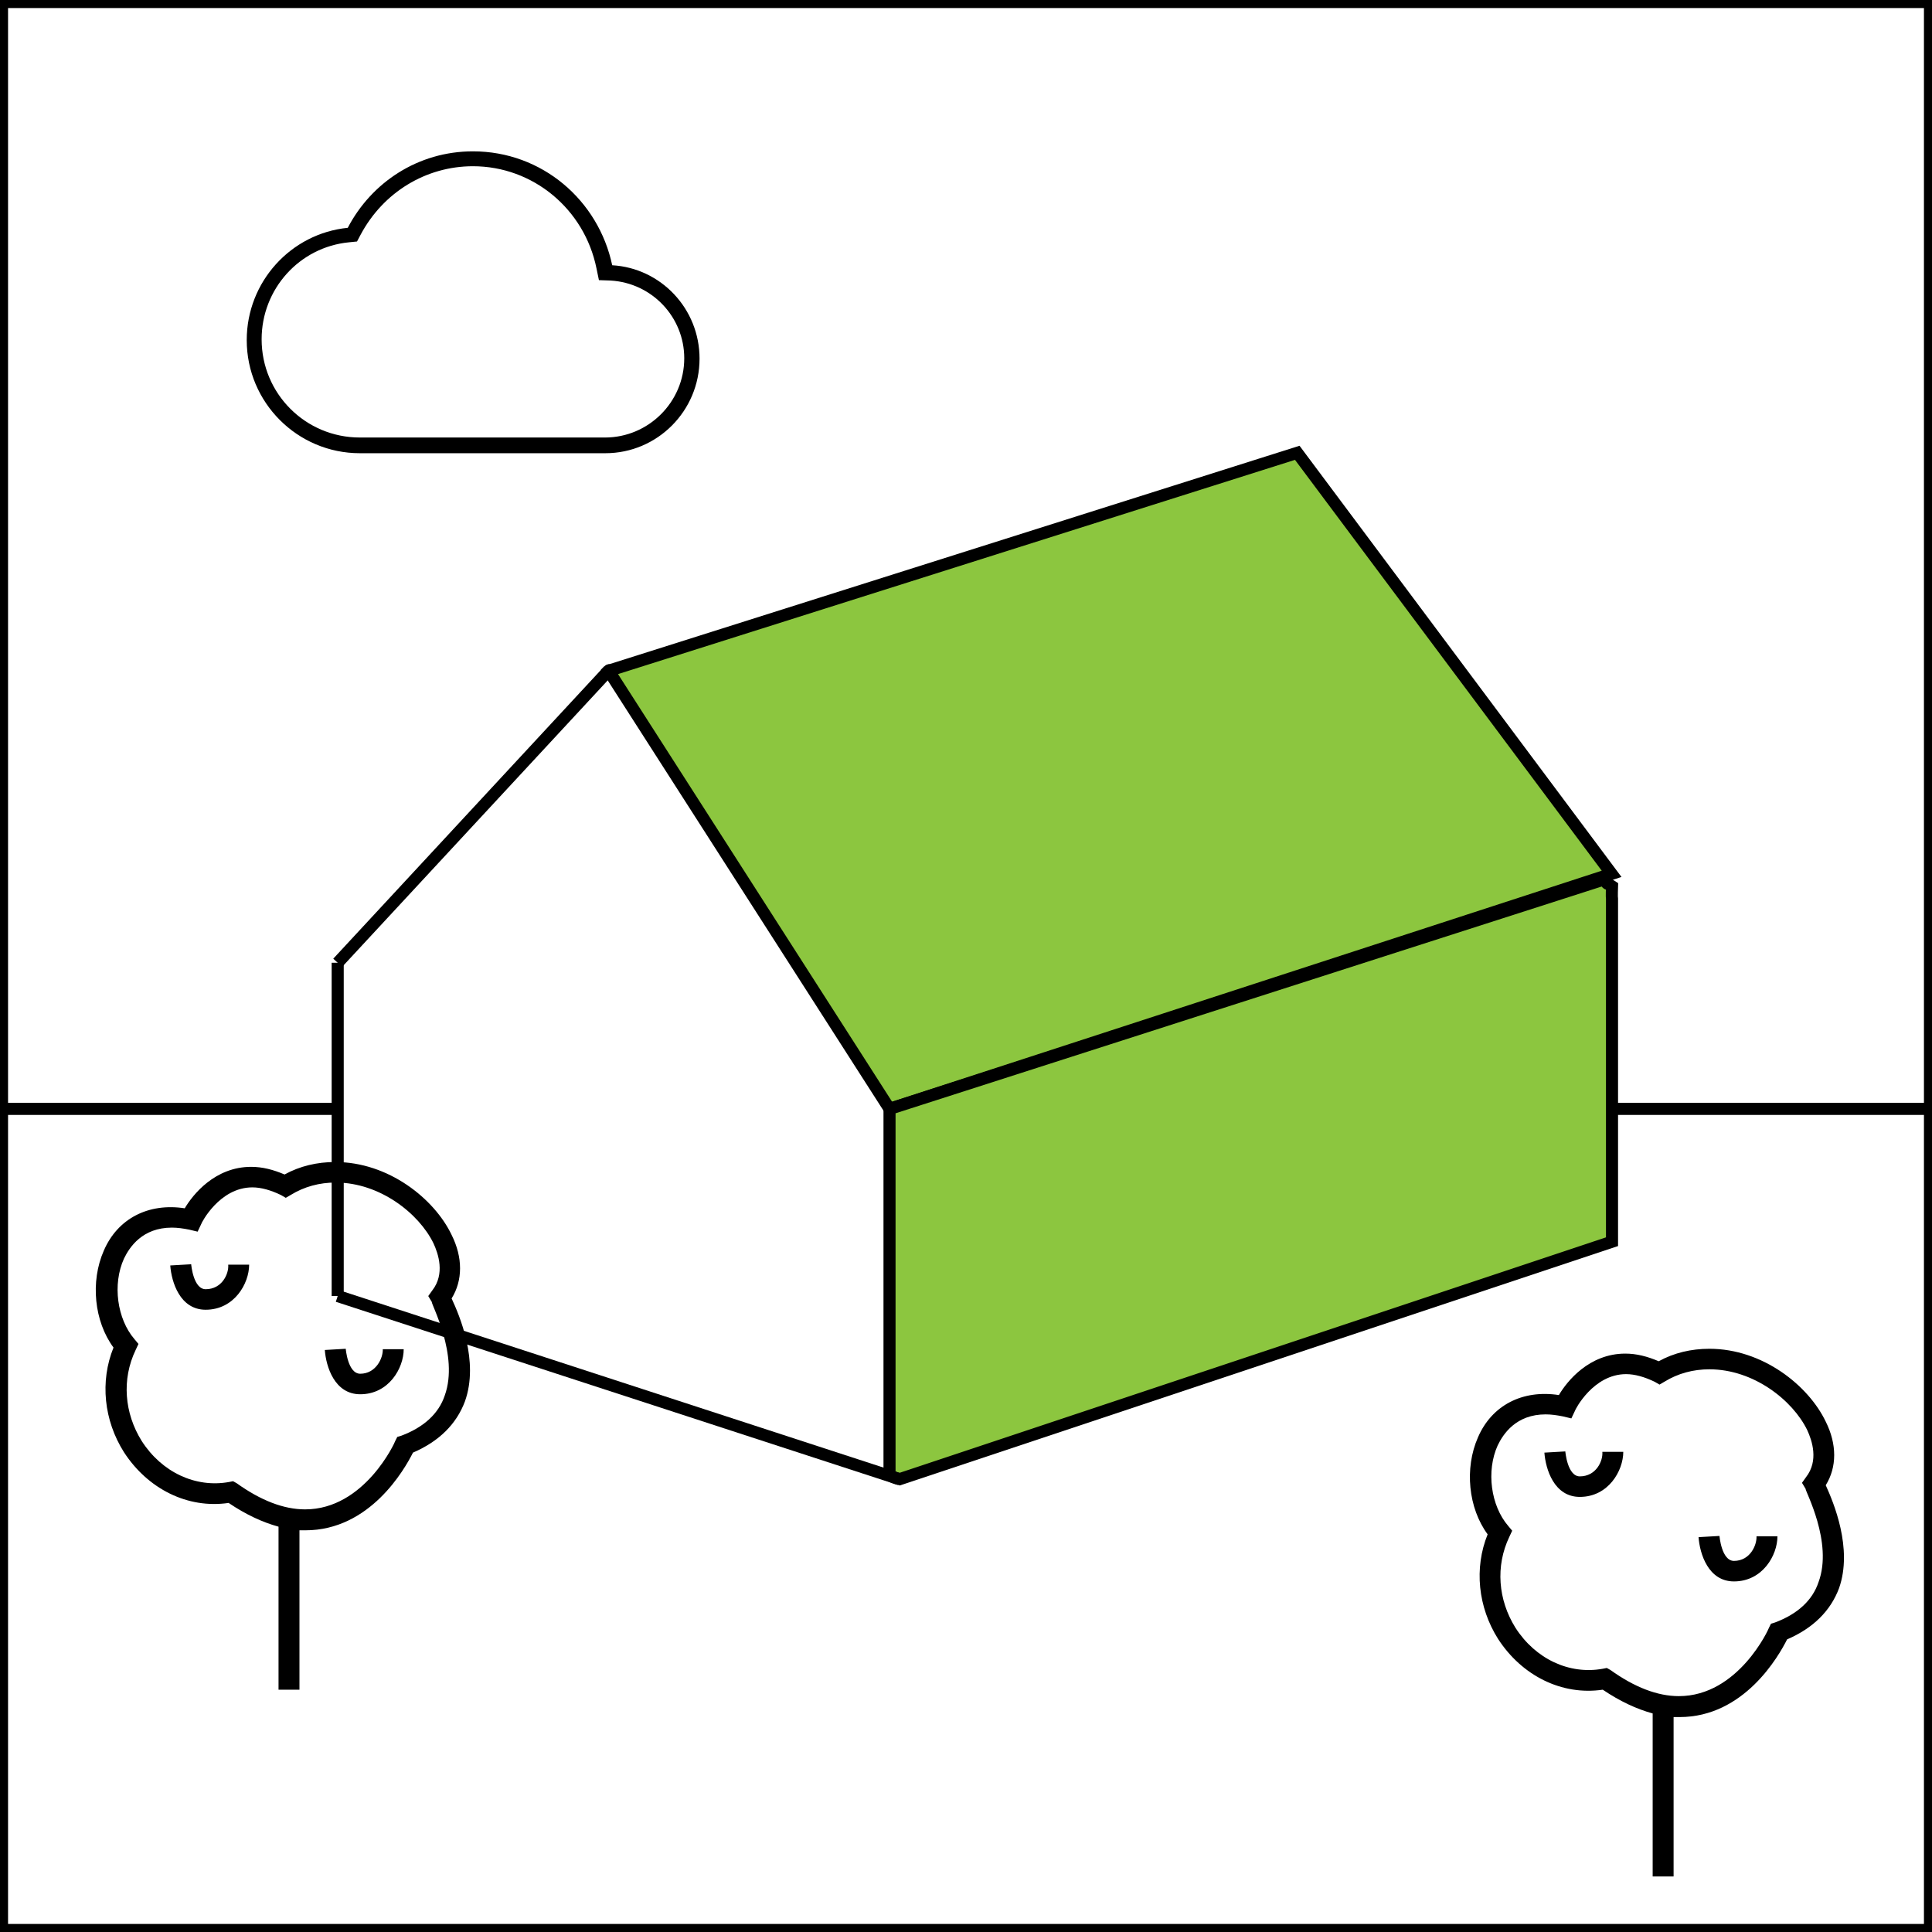 <?xml version="1.0" encoding="utf-8"?>
<!-- Generator: Adobe Illustrator 19.2.1, SVG Export Plug-In . SVG Version: 6.00 Build 0)  -->
<svg version="1.1" id="Layer_1" xmlns="http://www.w3.org/2000/svg" xmlns:xlink="http://www.w3.org/1999/xlink" x="0px" y="0px"
	 viewBox="0 0 480 480" style="enable-background:new 0 0 480 480;" xml:space="preserve">
<style type="text/css">
	.st0{fill:#8CC63F;stroke:#000000;stroke-width:3;stroke-miterlimit:10;}
	.st1{fill:none;stroke:#000000;stroke-width:3;stroke-miterlimit:10;}
	.st2{fill:none;stroke:#000000;stroke-width:4;stroke-miterlimit:10;}
</style>
<g>
	<path class="st0" d="M400.4,217.1l-78.1-104.6l-170,53.8c-0.3,0.3-0.8,0-1.1,0.3L221,275.5L400.4,217.1L400.4,217.1z"/>
	<line class="st1" x1="151.2" y1="166.6" x2="83.9" y2="239.2"/>
	<path class="st0" d="M221,359.2"/>
	<path class="st0" d="M221,273.5"/>
	<path class="st0" d="M223.5,367.5l177-59v-85.1c-0.1-0.4,0-3.2,0-3.2c-1.8-1.2-0.7,0-2-1.7l-177.5,57v91.1
		C221.9,367,222.7,367.3,223.5,367.5z"/>
	<path class="st0" d="M83.9,239.2c0,29.9,0,52.9,0,82.8"/>
	<line class="st1" x1="223.5" y1="367.5" x2="83.9" y2="322"/>
	<path class="st0" d="M83.9,239.2"/>
	<path class="st0" d="M221,273.5"/>
</g>
<rect class="st2" width="480" height="480"/>
<line class="st1" x1="0" y1="275.5" x2="83.9" y2="275.5"/>
<path class="st1" d="M484.4,275.5"/>
<line class="st1" x1="400.5" y1="275.5" x2="480" y2="275.5"/>
<g>
	<path d="M453.6,369c2.8-4.5,2.8-10.2,0-15.8c-4.3-9-15.7-18.1-28.9-18.1c-4.5,0-8.8,1-12.6,3.1c-2.8-1.2-5.5-1.9-8.3-1.9
		c-9,0-14.5,6.9-16.5,10.3c-9.1-1.4-16.7,2.6-20.1,10.5c-3.4,7.7-2.4,17.6,2.4,24.1c-3.4,8.4-2.4,18.1,2.6,26
		c5.9,9.1,15.8,14.1,26,12.6c4.3,2.9,8.4,4.8,12.4,5.9v40.5h5.2v-39.6c0.5,0,1,0,1.5,0l0,0c16,0,24.6-15.1,26.7-19.3
		c6.5-2.8,10.8-7.1,12.9-12.7C460.4,384.7,455.5,373.2,453.6,369z M451.8,393.1c-1.5,4.5-5.2,7.9-10.8,10l-1,0.3l-0.5,1
		c0,0.2-7.6,17-22.4,17c-5.3,0-11-2.2-17-6.5l-0.9-0.5l-1,0.2c-8.3,1.5-16.7-2.4-21.7-10.2c-4.3-6.9-5-15.3-1.5-22.6l0.7-1.5l-1-1.2
		c-4.3-5-5.5-13.6-2.6-20c1.4-2.9,4.6-7.7,11.9-7.7c1.4,0,2.8,0.2,4.3,0.5l2.1,0.5l0.9-1.9c0-0.2,4.5-9.1,12.7-9.1
		c2.2,0,4.6,0.7,7.1,1.9l1.2,0.7l1.2-0.7c3.4-2.1,7.2-3.1,11.2-3.1c11,0,20.7,7.7,24.3,15.1c1.2,2.6,2.9,7.6-0.3,11.7l-1,1.4
		l0.9,1.5C448.4,370.3,455.5,383.2,451.8,393.1z"/>
	<path d="M392.5,366.8c-3.1,0-3.6-6.2-3.6-6.2l-5.2,0.3c0.3,4.1,2.4,11,8.8,11c7.1,0,10.8-6.5,10.8-11.2h-5.2
		C398.3,362.9,396.6,366.8,392.5,366.8z"/>
	<path d="M430.8,387.8c-3.1,0-3.6-6.2-3.6-6.2l-5.2,0.3c0.3,4.1,2.4,11,8.8,11c7.1,0,10.8-6.5,10.8-11.2h-5.2
		C436.5,383.9,434.8,387.8,430.8,387.8z"/>
</g>
<g>
	<path d="M112.2,322.6c2.8-4.5,2.8-10.2,0-15.8c-4.3-9-15.7-18.1-28.9-18.1c-4.5,0-8.8,1-12.6,3.1c-2.8-1.2-5.5-1.9-8.3-1.9
		c-9,0-14.5,6.9-16.5,10.3c-9.1-1.4-16.7,2.6-20.1,10.5c-3.4,7.7-2.4,17.6,2.4,24.1c-3.4,8.4-2.4,18.1,2.6,26
		c5.9,9.1,15.8,14.1,26,12.6c4.3,2.9,8.4,4.8,12.4,5.9v40.5h5.2v-39.6c0.5,0,1,0,1.5,0l0,0c16,0,24.6-15.1,26.7-19.3
		c6.5-2.8,10.8-7.1,12.9-12.7C119.1,338.2,114.1,326.7,112.2,322.6z M110.5,346.7c-1.5,4.5-5.2,7.9-10.8,10l-1,0.3l-0.5,1
		c0,0.2-7.6,17-22.4,17c-5.3,0-11-2.2-17-6.5l-0.9-0.5l-1,0.2c-8.3,1.5-16.7-2.4-21.7-10.2c-4.3-6.9-5-15.3-1.5-22.6l0.7-1.5l-1-1.2
		c-4.3-5-5.5-13.6-2.6-20c1.4-2.9,4.6-7.7,11.9-7.7c1.4,0,2.8,0.2,4.3,0.5l2.1,0.5l0.9-1.9c0-0.2,4.5-9.1,12.7-9.1
		c2.2,0,4.6,0.7,7.1,1.9l1.2,0.7l1.2-0.7c3.4-2.1,7.2-3.1,11.2-3.1c11,0,20.7,7.7,24.3,15.1c1.2,2.6,2.9,7.6-0.3,11.7l-1,1.4
		l0.9,1.5C107,323.8,114.1,336.7,110.5,346.7z"/>
	<path d="M51.1,320.3c-3.1,0-3.6-6.2-3.6-6.2l-5.2,0.3c0.3,4.1,2.4,11,8.8,11c7.1,0,10.8-6.5,10.8-11.2h-5.2
		C56.9,316.4,55.2,320.3,51.1,320.3z"/>
	<path d="M89.5,341.3c-3.1,0-3.6-6.2-3.6-6.2l-5.2,0.3c0.3,4.1,2.4,11,8.8,11c7.1,0,10.8-6.5,10.8-11.2h-5.2
		C95.2,337.4,93.4,341.3,89.5,341.3z"/>
</g>
<g>
	<path d="M117.5,41.3c14.9,0,27.7,10.6,30.7,25.4l0.6,2.9l2.9,0.1C162,70.3,170,78.8,170,89c0,10.9-8.9,19.7-19.7,19.7H89.4
		c-13.5,0-24.4-10.9-24.4-24.4c0-12.5,9.4-22.9,21.7-24.1l2-0.2l0.9-1.7C95.2,47.8,105.8,41.3,117.5,41.3 M117.5,37.6
		c-13.6,0-25.2,7.7-31.1,19c-14.1,1.4-25.1,13.4-25.1,27.9c0,15.5,12.6,28.1,28.1,28.1h61c12.9,0,23.4-10.5,23.4-23.5
		c0-12.4-9.6-22.5-21.7-23.2C148.7,49.8,134.7,37.6,117.5,37.6L117.5,37.6z"/>
</g>
</svg>
